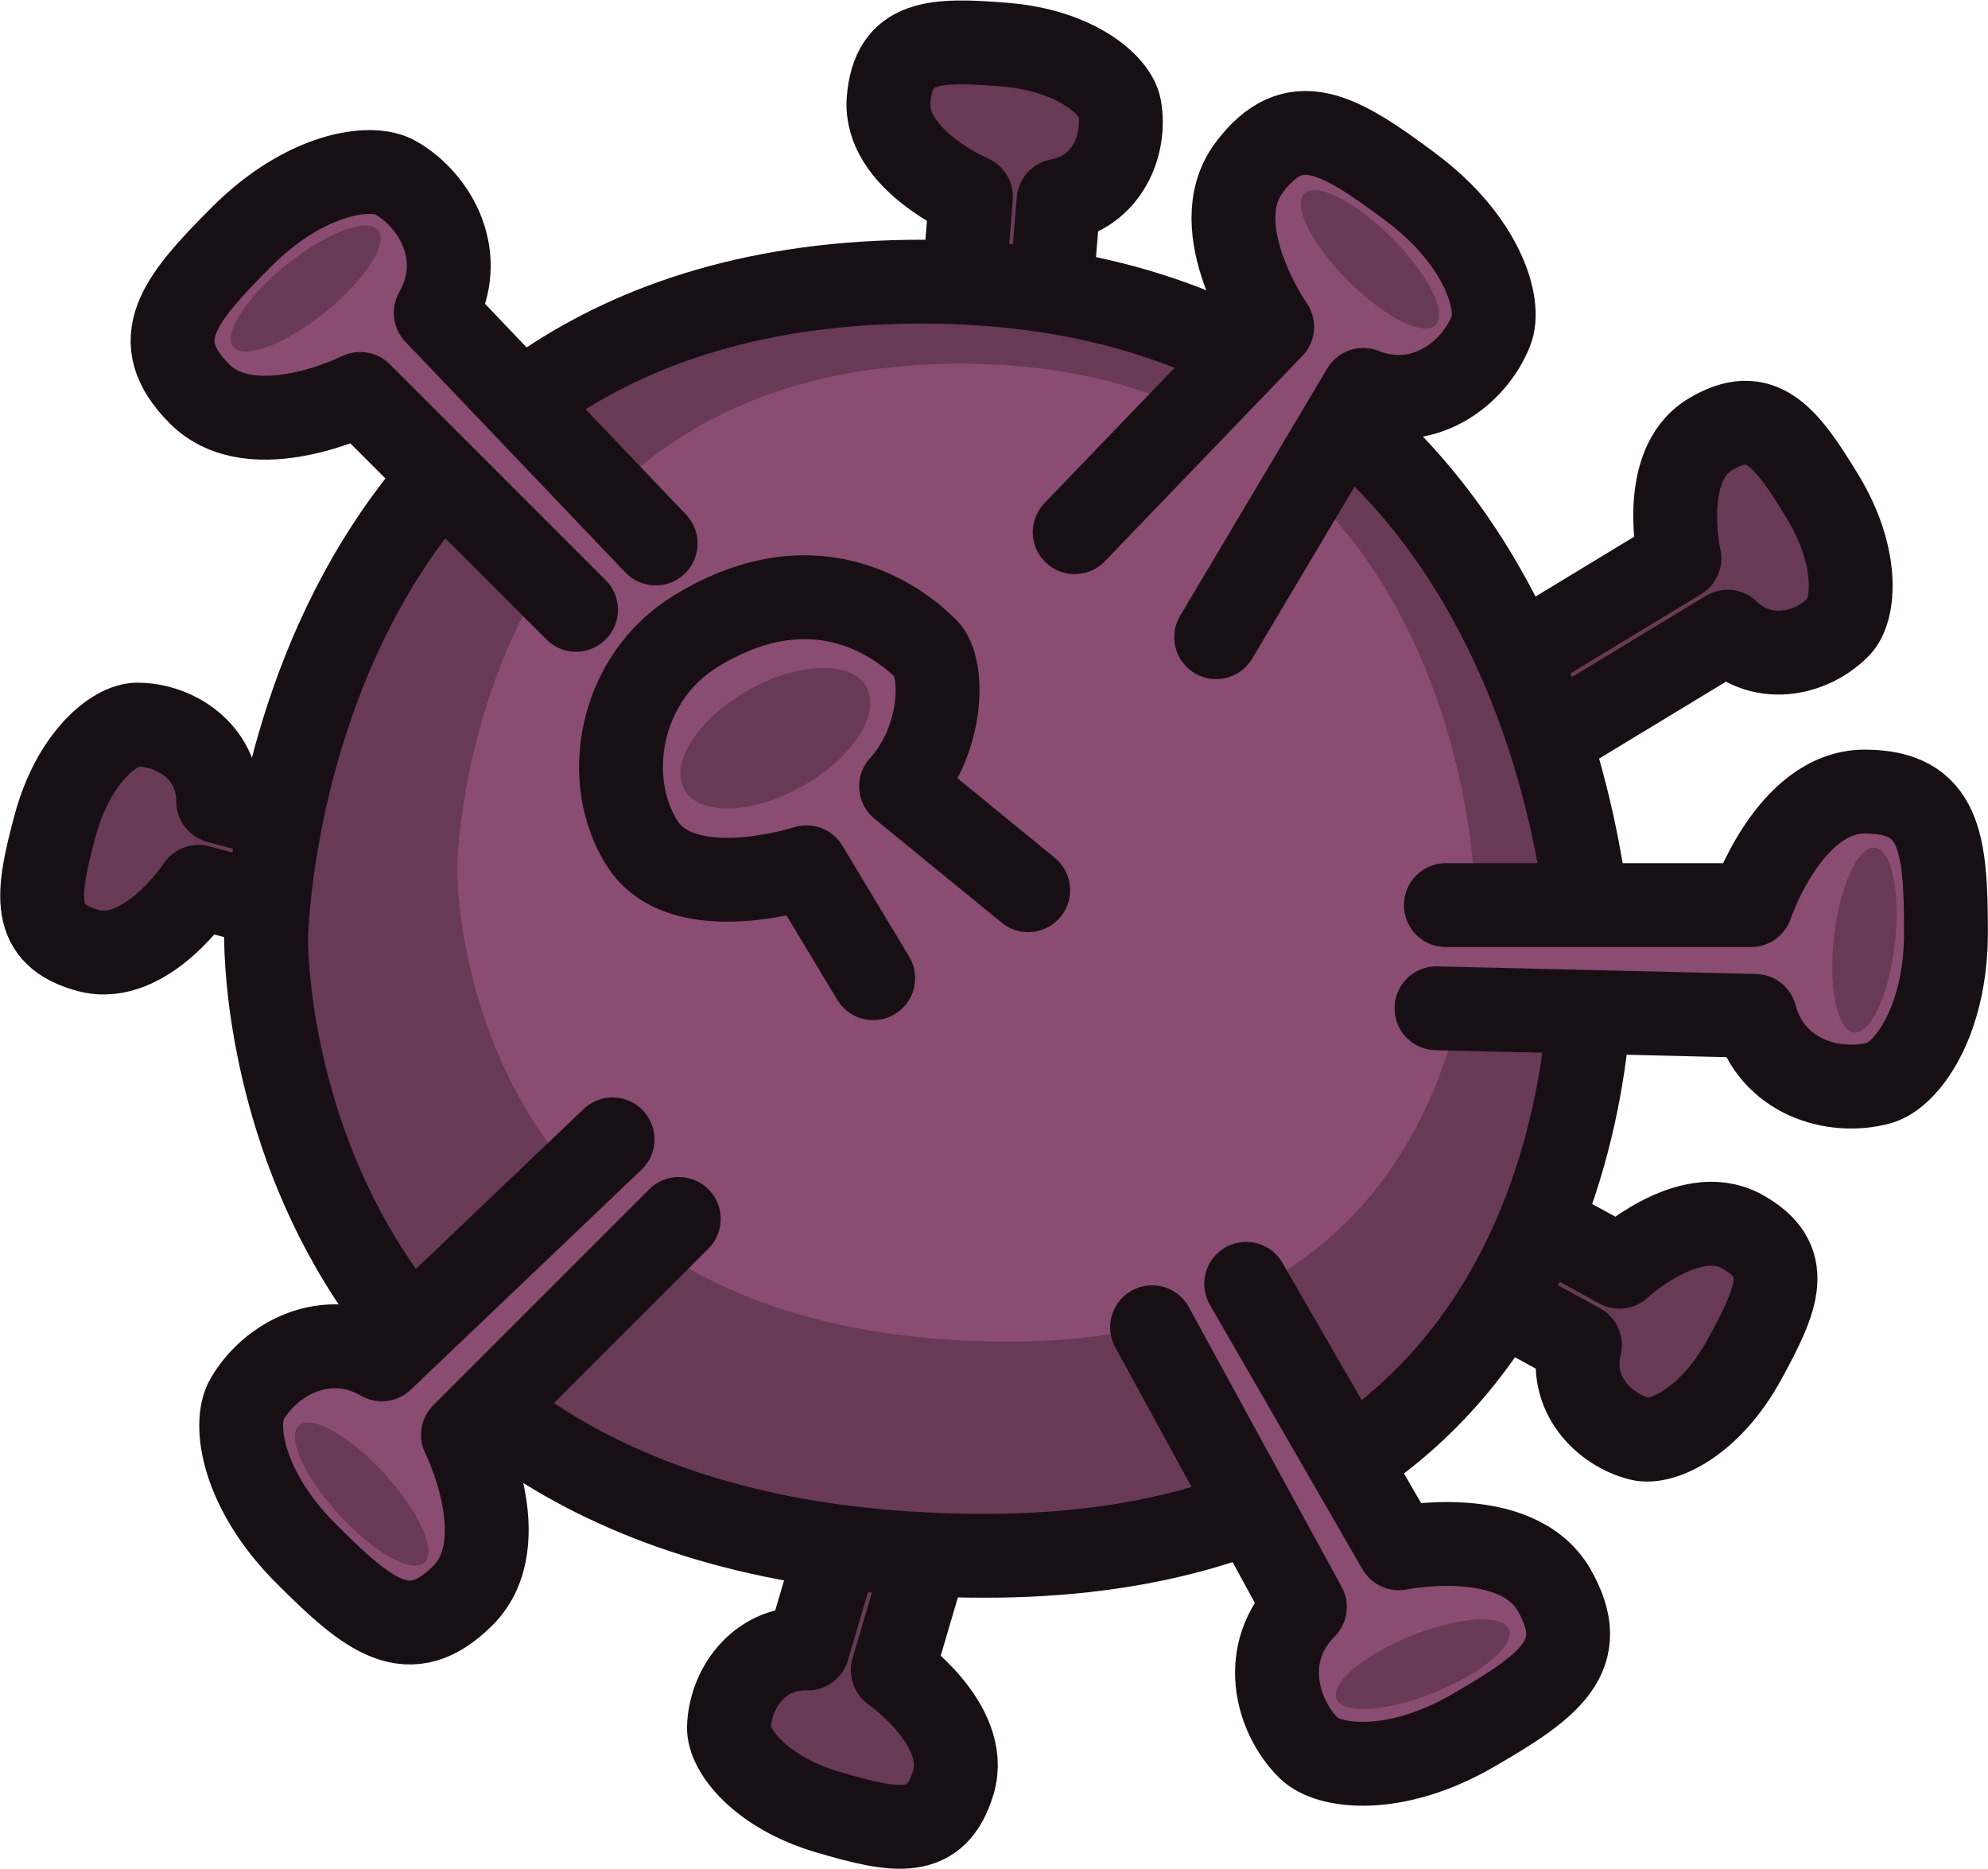 <svg xmlns="http://www.w3.org/2000/svg" xml:space="preserve" width="71.154" height="66.886" viewBox="0 0 18.826 17.697"><g transform="translate(-16.063 -1.108)"><path d="m25.377 14.002-.86 2.921s.736.513.575 1.058c-.16.544-.54.476-1.186.286s-.945-.589-.94-.803c.009-.346.265-.759.746-.747l.883-3M29.363 7.974l2.604-1.58s-.199-.875.287-1.17c.485-.294.72.013 1.07.588.348.575.301 1.073.154 1.227-.24.25-.708.382-1.055.05L29.749 8.71M28.728 11.636l2.67 1.466s.658-.61 1.156-.337.35.63.026 1.22-.778.798-.985.747c-.337-.083-.685-.422-.57-.888l-2.742-1.505M25.011 6.006l.247-3.035s-.826-.352-.78-.918.432-.577 1.102-.522 1.046.383 1.085.594c.062.34-.105.797-.578.883l-.253 3.117M20.885 10.293l-2.942-.788s-.495.75-1.043.603c-.549-.147-.49-.53-.316-1.179.174-.65.566-.96.78-.96.346 0 .765.246.765.727l3.02.81" style="fill:#693a55;fill-opacity:1;stroke:#180f14;stroke-width:.794;stroke-linecap:round;stroke-linejoin:round;stroke-miterlimit:29;stroke-dasharray:none;stroke-opacity:1"/><path d="M18.583 9.986s.096-6.211 6.211-6.211 6.331 6.33 6.331 6.33.31 5.734-5.733 5.734c-6.905 0-6.809-5.853-6.809-5.853" style="fill:#693a55;fill-opacity:1;stroke:#180f14;stroke-width:.794;stroke-linecap:round;stroke-linejoin:round;stroke-miterlimit:29;stroke-dasharray:none;stroke-opacity:1"/><path d="M20.392 9.32s.074-4.768 4.768-4.768 4.86 4.859 4.86 4.859.238 4.4-4.402 4.4c-5.3 0-5.226-4.492-5.226-4.492" style="fill:#8a4c70;fill-opacity:1;stroke:none;stroke-width:.609;stroke-linecap:round;stroke-linejoin:round;stroke-miterlimit:29;stroke-dasharray:none;stroke-opacity:1"/><path d="m21.518 6.882-2.044-2.044s-1.014.507-1.521 0-.202-.888.399-1.489c.6-.6 1.225-.693 1.458-.558.38.219.682.753.379 1.279l2.083 2.184M27.864 13.264l1.445 2.504s1.11-.228 1.47.393c.358.621-.035.91-.771 1.335s-1.363.352-1.554.161c-.309-.309-.463-.904-.034-1.333l-1.447-2.649M22.491 12.65l-2.044 2.044s.507 1.014 0 1.521-.888.202-1.488-.399c-.6-.6-.693-1.225-.558-1.458.219-.38.753-.682 1.278-.379l2.185-2.083M26.24 6.147l1.87-1.944s-.649-.93-.22-1.505c.428-.575.849-.328 1.53.18.681.507.863 1.111.763 1.362-.161.406-.646.783-1.21.56L27.58 7.141M24.332 10.37 23.7 9.32s-1.167.38-1.554-.224-.219-1.567.505-2.011c1.188-.729 1.995-.02 2.186.172.166.166.167.847-.241 1.296l1.204.984M29.755 9.678h2.89s.36-1.075 1.076-1.075c.718 0 .77.485.77 1.334s-.375 1.356-.636 1.426c-.423.113-1.015-.05-1.172-.636l-3.017-.072" style="fill:#8a4c70;fill-opacity:1;stroke:#180f14;stroke-width:.794;stroke-linecap:round;stroke-linejoin:round;stroke-miterlimit:29;stroke-dasharray:none;stroke-opacity:1"/><ellipse cx="16.111" cy="18.624" rx=".989" ry=".522" style="fill:#693a55;fill-opacity:1;stroke:none;stroke-width:1.144;stroke-linecap:round;stroke-linejoin:round;stroke-miterlimit:29;stroke-dasharray:none;stroke-opacity:1" transform="matrix(.869 -.495 .505 .863 0 0)"/><ellipse cx="23.051" cy="-18.012" rx=".88" ry=".29" style="fill:#693a55;fill-opacity:1;stroke:none;stroke-width:.804;stroke-linecap:round;stroke-linejoin:round;stroke-miterlimit:29;stroke-dasharray:none;stroke-opacity:1" transform="rotate(45)"/><ellipse cx="24.413" cy="-4.062" rx=".88" ry=".29" style="fill:#693a55;fill-opacity:1;stroke:none;stroke-width:.804;stroke-linecap:round;stroke-linejoin:round;stroke-miterlimit:29;stroke-dasharray:none;stroke-opacity:1" transform="rotate(47.501)"/><ellipse cx="21.102" cy="26.675" rx=".88" ry=".29" style="fill:#693a55;fill-opacity:1;stroke:none;stroke-width:.804;stroke-linecap:round;stroke-linejoin:round;stroke-miterlimit:29;stroke-dasharray:none;stroke-opacity:1" transform="rotate(-21.926)"/><ellipse cx="-6.154" cy="34.631" rx=".88" ry=".29" style="fill:#693a55;fill-opacity:1;stroke:none;stroke-width:.804;stroke-linecap:round;stroke-linejoin:round;stroke-miterlimit:29;stroke-dasharray:none;stroke-opacity:1" transform="rotate(-83.543)"/><ellipse cx="12.363" cy="14.877" rx=".88" ry=".29" style="fill:#693a55;fill-opacity:1;stroke:none;stroke-width:.804;stroke-linecap:round;stroke-linejoin:round;stroke-miterlimit:29;stroke-dasharray:none;stroke-opacity:1" transform="rotate(-38.824)"/></g></svg>